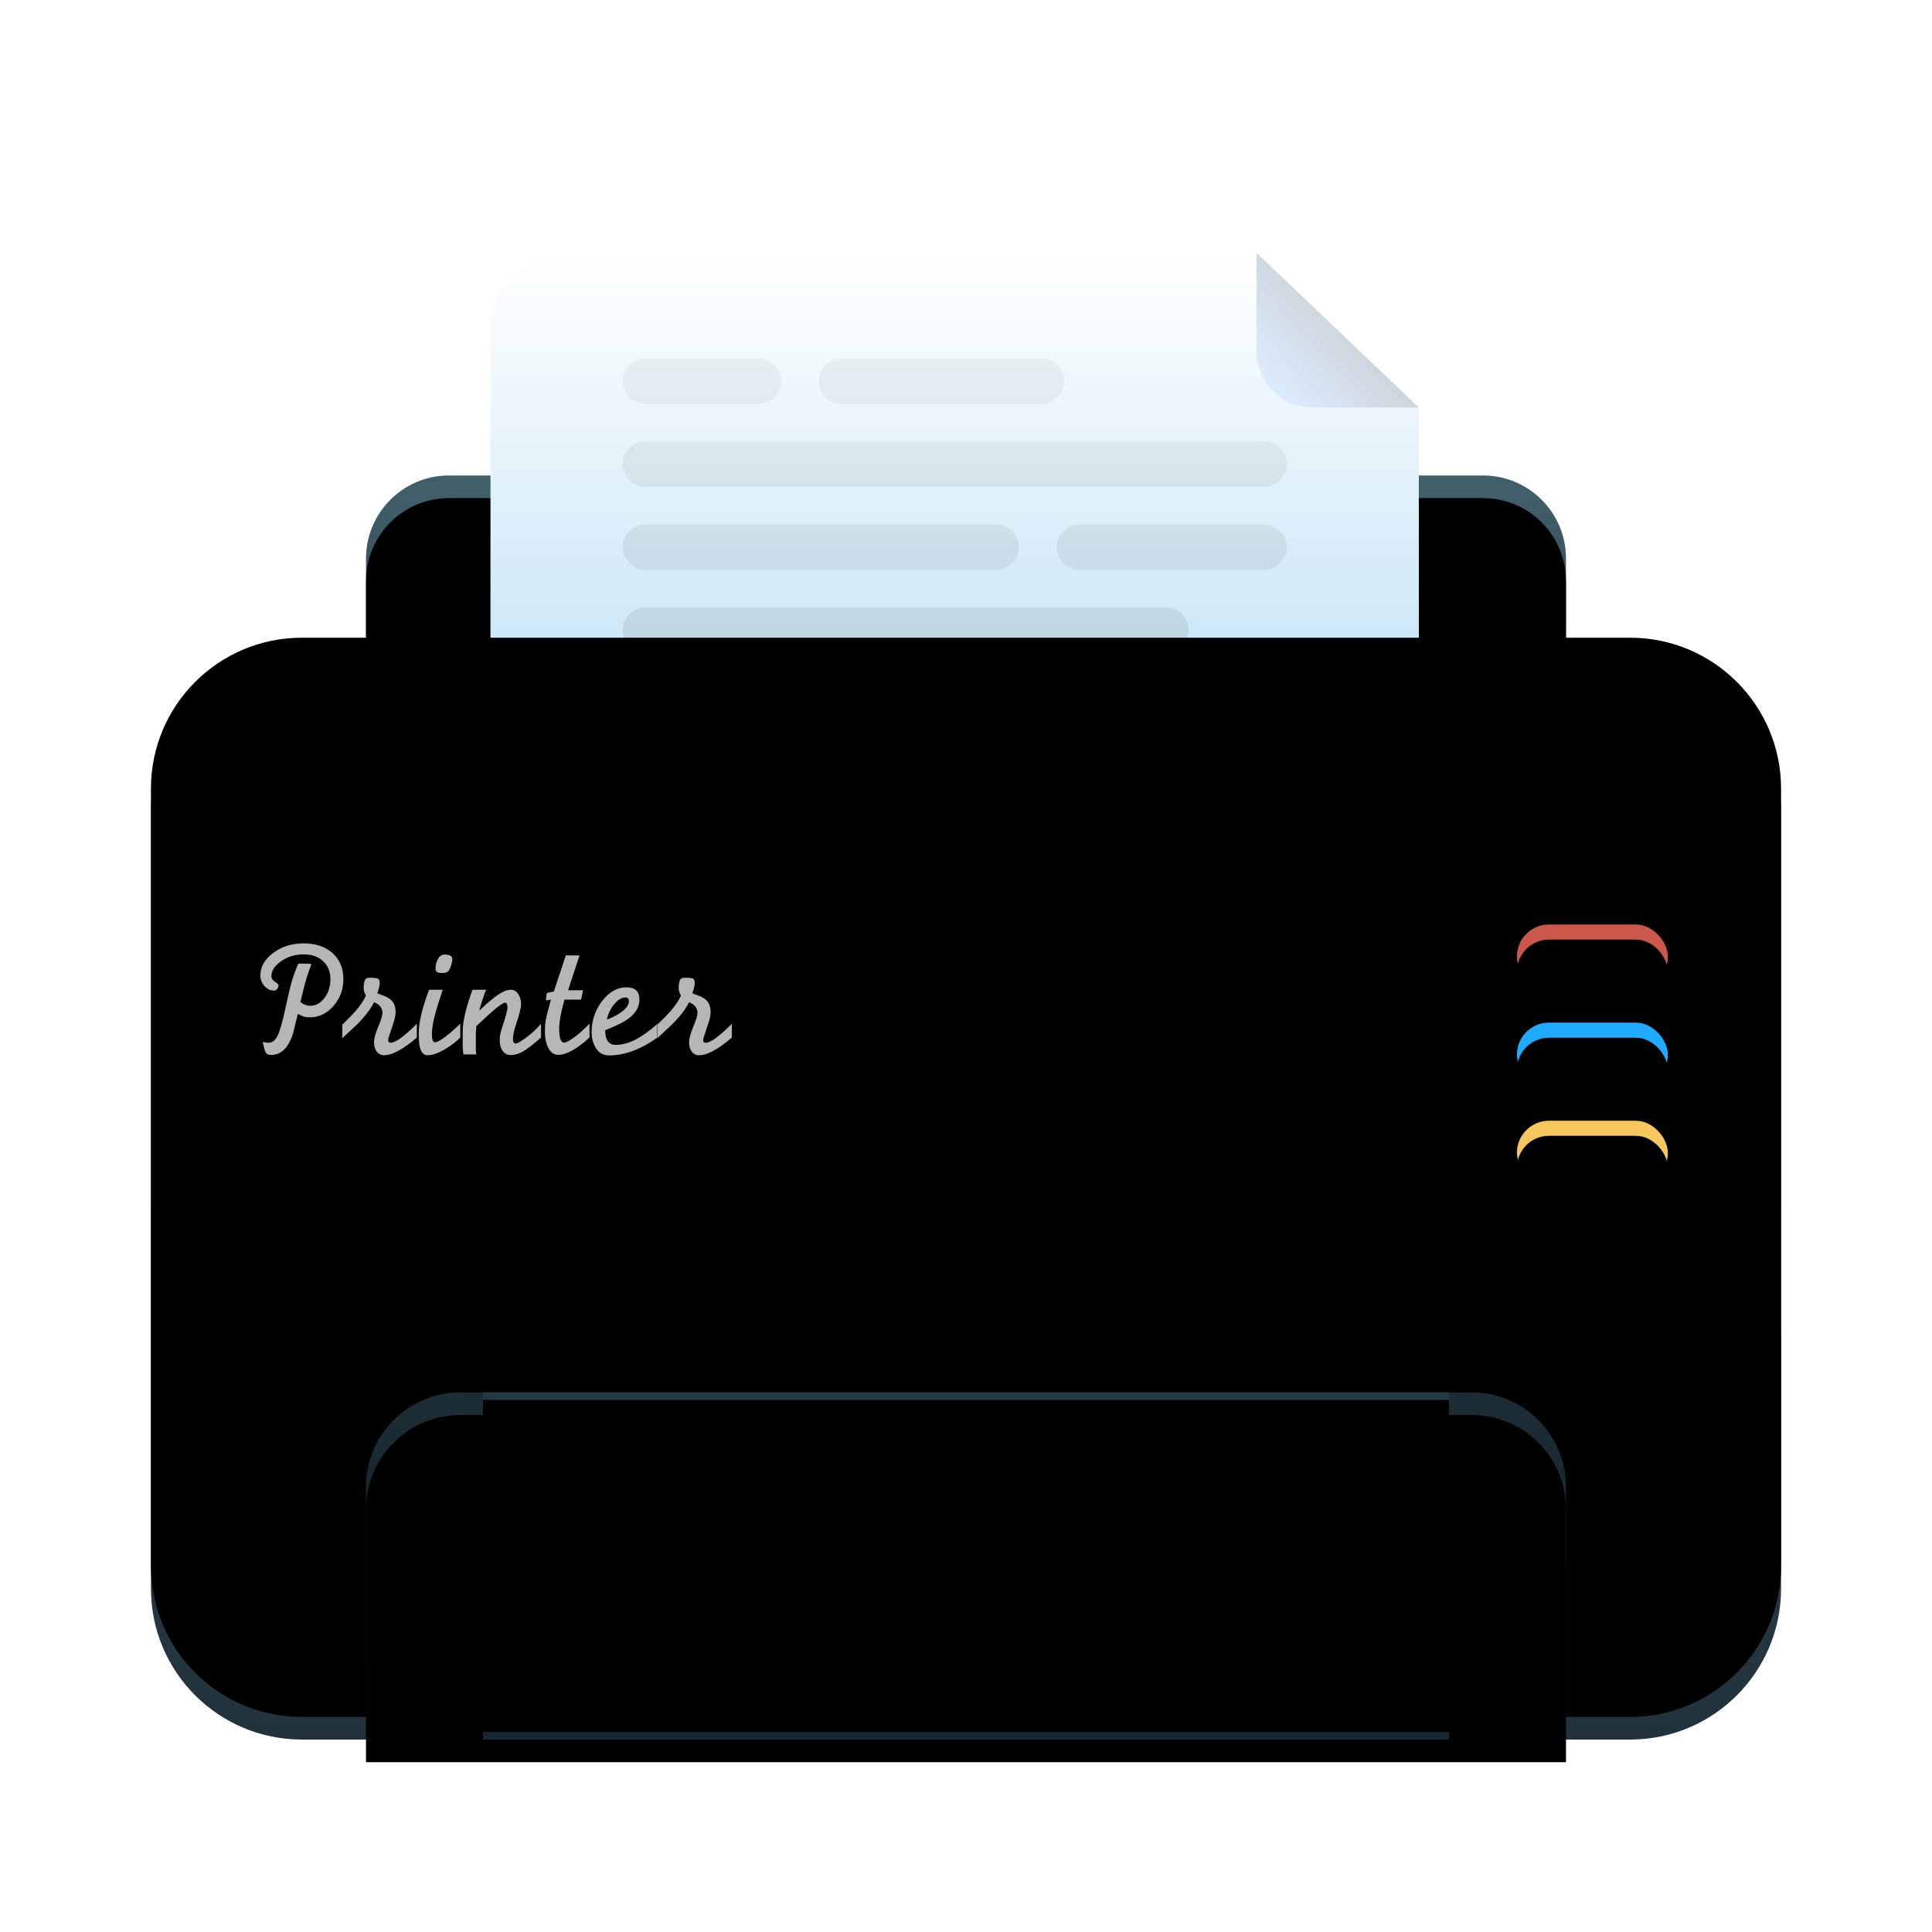 <?xml version="1.0" encoding="UTF-8"?>
<svg width="512px" height="512px" viewBox="0 0 512 512" version="1.1" xmlns="http://www.w3.org/2000/svg" xmlns:xlink="http://www.w3.org/1999/xlink">
    <title>apps/512/dde-printer</title>
    <defs>
        <filter x="-7.9%" y="-6.6%" width="115.7%" height="117.3%" filterUnits="objectBoundingBox" id="filter-1">
            <feOffset dx="0" dy="8" in="SourceAlpha" result="shadowOffsetOuter1"></feOffset>
            <feGaussianBlur stdDeviation="10" in="shadowOffsetOuter1" result="shadowBlurOuter1"></feGaussianBlur>
            <feColorMatrix values="0 0 0 0 0   0 0 0 0 0   0 0 0 0 0  0 0 0 0.2 0" type="matrix" in="shadowBlurOuter1" result="shadowMatrixOuter1"></feColorMatrix>
            <feMerge>
                <feMergeNode in="shadowMatrixOuter1"></feMergeNode>
                <feMergeNode in="SourceGraphic"></feMergeNode>
            </feMerge>
        </filter>
        <linearGradient x1="50%" y1="7.227%" x2="50%" y2="60.079%" id="linearGradient-2">
            <stop stop-color="#415E6B" offset="0%"></stop>
            <stop stop-color="#314956" offset="100%"></stop>
        </linearGradient>
        <path d="M79,59 L353,59 C365.15,59 375,68.85 375,81 L375,124 C375,129.523 370.523,134 365,134 L67,134 C61.477,134 57,129.523 57,124 L57,81 C57,68.85 66.85,59 79,59 Z" id="path-3"></path>
        <filter x="-0.9%" y="-4.0%" width="101.9%" height="108.0%" filterUnits="objectBoundingBox" id="filter-4">
            <feOffset dx="0" dy="6" in="SourceAlpha" result="shadowOffsetInner1"></feOffset>
            <feComposite in="shadowOffsetInner1" in2="SourceAlpha" operator="arithmetic" k2="-1" k3="1" result="shadowInnerInner1"></feComposite>
            <feColorMatrix values="0 0 0 0 1   0 0 0 0 1   0 0 0 0 1  0 0 0 0.099 0" type="matrix" in="shadowInnerInner1"></feColorMatrix>
        </filter>
        <linearGradient x1="50%" y1="1.396%" x2="50%" y2="100%" id="linearGradient-5">
            <stop stop-color="#FFFFFF" offset="0%"></stop>
            <stop stop-color="#FFFFFF" offset="100%"></stop>
        </linearGradient>
        <linearGradient x1="3.067%" y1="-62.318%" x2="3.067%" y2="100%" id="linearGradient-6">
            <stop stop-color="#AAD7F1" offset="0%"></stop>
            <stop stop-color="#AAD7F1" stop-opacity="0" offset="100%"></stop>
        </linearGradient>
        <path d="M0,0 L246,0 L246,68 L203.031,109 L20,109 C8.954,109 1.3527075e-15,100.046 0,89 L0,0 L0,0 Z" id="path-7"></path>
        <linearGradient x1="13.183%" y1="15.651%" x2="59.206%" y2="57.267%" id="linearGradient-8">
            <stop stop-color="#DCEAFD" offset="0%"></stop>
            <stop stop-color="#CCD2D7" offset="100%"></stop>
        </linearGradient>
        <linearGradient x1="50%" y1="0%" x2="50%" y2="100%" id="linearGradient-9">
            <stop stop-color="#000000" stop-opacity="0.08" offset="0%"></stop>
            <stop stop-color="#000000" stop-opacity="0.04" offset="100%"></stop>
        </linearGradient>
        <linearGradient x1="50%" y1="0%" x2="50%" y2="100%" id="linearGradient-10">
            <stop stop-color="#4C6775" offset="0%"></stop>
            <stop stop-color="#597888" offset="12.404%"></stop>
            <stop stop-color="#38505B" offset="13.329%"></stop>
            <stop stop-color="#324A56" offset="32.556%"></stop>
            <stop stop-color="#21323B" offset="100%"></stop>
        </linearGradient>
        <path d="M40,108 L392,108 C414.091,108 432,125.909 432,148 L432,354 C432,376.091 414.091,394 392,394 L40,394 C17.909,394 2.705415e-15,376.091 0,354 L0,148 C-2.705415e-15,125.909 17.909,108 40,108 Z" id="path-11"></path>
        <filter x="-0.7%" y="-1.0%" width="101.4%" height="102.1%" filterUnits="objectBoundingBox" id="filter-12">
            <feOffset dx="0" dy="-6" in="SourceAlpha" result="shadowOffsetInner1"></feOffset>
            <feComposite in="shadowOffsetInner1" in2="SourceAlpha" operator="arithmetic" k2="-1" k3="1" result="shadowInnerInner1"></feComposite>
            <feColorMatrix values="0 0 0 0 0   0 0 0 0 0   0 0 0 0 0  0 0 0 0.25 0" type="matrix" in="shadowInnerInner1"></feColorMatrix>
        </filter>
        <linearGradient x1="50%" y1="0%" x2="50%" y2="100%" id="linearGradient-13">
            <stop stop-color="#1C2D35" offset="0%"></stop>
            <stop stop-color="#101C22" offset="100%"></stop>
        </linearGradient>
        <path d="M82,302 L350,302 C363.807,302 375,313.193 375,327 L375,394 L375,394 L57,394 L57,327 C57,313.193 68.193,302 82,302 Z" id="path-14"></path>
        <filter x="-2.0%" y="-7.1%" width="104.1%" height="114.1%" filterUnits="objectBoundingBox" id="filter-15">
            <feGaussianBlur stdDeviation="3.5" in="SourceAlpha" result="shadowBlurInner1"></feGaussianBlur>
            <feOffset dx="0" dy="6" in="shadowBlurInner1" result="shadowOffsetInner1"></feOffset>
            <feComposite in="shadowOffsetInner1" in2="SourceAlpha" operator="arithmetic" k2="-1" k3="1" result="shadowInnerInner1"></feComposite>
            <feColorMatrix values="0 0 0 0 0   0 0 0 0 0   0 0 0 0 0  0 0 0 0.2 0" type="matrix" in="shadowInnerInner1"></feColorMatrix>
        </filter>
        <linearGradient x1="50%" y1="0%" x2="50%" y2="100%" id="linearGradient-16">
            <stop stop-color="#213A44" offset="0%"></stop>
            <stop stop-color="#162C36" offset="100%"></stop>
        </linearGradient>
        <path d="M88,302 L344,302 L344,320 C344,323.314 341.314,326 338,326 L94,326 C90.686,326 88,323.314 88,320 L88,302 L88,302 Z" id="path-17"></path>
        <filter x="-1.2%" y="-12.5%" width="102.3%" height="125.0%" filterUnits="objectBoundingBox" id="filter-18">
            <feOffset dx="0" dy="6" in="SourceAlpha" result="shadowOffsetInner1"></feOffset>
            <feComposite in="shadowOffsetInner1" in2="SourceAlpha" operator="arithmetic" k2="-1" k3="1" result="shadowInnerInner1"></feComposite>
            <feColorMatrix values="0 0 0 0 0   0 0 0 0 0   0 0 0 0 0  0 0 0 0.132 0" type="matrix" in="shadowInnerInner1" result="shadowMatrixInner1"></feColorMatrix>
            <feOffset dx="0" dy="-4" in="SourceAlpha" result="shadowOffsetInner2"></feOffset>
            <feComposite in="shadowOffsetInner2" in2="SourceAlpha" operator="arithmetic" k2="-1" k3="1" result="shadowInnerInner2"></feComposite>
            <feColorMatrix values="0 0 0 0 1   0 0 0 0 1   0 0 0 0 1  0 0 0 0.033 0" type="matrix" in="shadowInnerInner2" result="shadowMatrixInner2"></feColorMatrix>
            <feMerge>
                <feMergeNode in="shadowMatrixInner1"></feMergeNode>
                <feMergeNode in="shadowMatrixInner2"></feMergeNode>
            </feMerge>
        </filter>
        <linearGradient x1="50%" y1="0%" x2="50%" y2="100%" id="linearGradient-19">
            <stop stop-color="#172D38" offset="0%"></stop>
            <stop stop-color="#142934" offset="100%"></stop>
        </linearGradient>
        <path d="M94,370 L338,370 C341.314,370 344,372.686 344,376 L344,394 L344,394 L88,394 L88,376 C88,372.686 90.686,370 94,370 Z" id="path-20"></path>
        <filter x="-1.2%" y="-12.5%" width="102.3%" height="125.0%" filterUnits="objectBoundingBox" id="filter-21">
            <feOffset dx="0" dy="4" in="SourceAlpha" result="shadowOffsetInner1"></feOffset>
            <feComposite in="shadowOffsetInner1" in2="SourceAlpha" operator="arithmetic" k2="-1" k3="1" result="shadowInnerInner1"></feComposite>
            <feColorMatrix values="0 0 0 0 1   0 0 0 0 1   0 0 0 0 1  0 0 0 0.05 0" type="matrix" in="shadowInnerInner1" result="shadowMatrixInner1"></feColorMatrix>
            <feOffset dx="0" dy="-6" in="SourceAlpha" result="shadowOffsetInner2"></feOffset>
            <feComposite in="shadowOffsetInner2" in2="SourceAlpha" operator="arithmetic" k2="-1" k3="1" result="shadowInnerInner2"></feComposite>
            <feColorMatrix values="0 0 0 0 0   0 0 0 0 0   0 0 0 0 0  0 0 0 0.1 0" type="matrix" in="shadowInnerInner2" result="shadowMatrixInner2"></feColorMatrix>
            <feMerge>
                <feMergeNode in="shadowMatrixInner1"></feMergeNode>
                <feMergeNode in="shadowMatrixInner2"></feMergeNode>
            </feMerge>
        </filter>
        <rect id="path-22" x="0" y="0" width="40" height="17" rx="8.5"></rect>
        <filter x="-12.5%" y="-17.6%" width="125.0%" height="170.6%" filterUnits="objectBoundingBox" id="filter-23">
            <feOffset dx="0" dy="4" in="SourceAlpha" result="shadowOffsetOuter1"></feOffset>
            <feGaussianBlur stdDeviation="1" in="shadowOffsetOuter1" result="shadowBlurOuter1"></feGaussianBlur>
            <feColorMatrix values="0 0 0 0 0   0 0 0 0 0   0 0 0 0 0  0 0 0 0.18 0" type="matrix" in="shadowBlurOuter1"></feColorMatrix>
        </filter>
        <filter x="-10.0%" y="-11.8%" width="120.0%" height="158.8%" filterUnits="objectBoundingBox" id="filter-24">
            <feOffset dx="0" dy="4" in="SourceAlpha" result="shadowOffsetInner1"></feOffset>
            <feComposite in="shadowOffsetInner1" in2="SourceAlpha" operator="arithmetic" k2="-1" k3="1" result="shadowInnerInner1"></feComposite>
            <feColorMatrix values="0 0 0 0 1   0 0 0 0 1   0 0 0 0 1  0 0 0 0.15 0" type="matrix" in="shadowInnerInner1"></feColorMatrix>
        </filter>
        <rect id="path-25" x="0" y="26" width="40" height="17" rx="8.5"></rect>
        <filter x="-12.5%" y="-17.6%" width="125.0%" height="170.6%" filterUnits="objectBoundingBox" id="filter-26">
            <feOffset dx="0" dy="4" in="SourceAlpha" result="shadowOffsetOuter1"></feOffset>
            <feGaussianBlur stdDeviation="1" in="shadowOffsetOuter1" result="shadowBlurOuter1"></feGaussianBlur>
            <feColorMatrix values="0 0 0 0 0   0 0 0 0 0   0 0 0 0 0  0 0 0 0.18 0" type="matrix" in="shadowBlurOuter1"></feColorMatrix>
        </filter>
        <filter x="-10.0%" y="-11.8%" width="120.0%" height="158.8%" filterUnits="objectBoundingBox" id="filter-27">
            <feOffset dx="0" dy="4" in="SourceAlpha" result="shadowOffsetInner1"></feOffset>
            <feComposite in="shadowOffsetInner1" in2="SourceAlpha" operator="arithmetic" k2="-1" k3="1" result="shadowInnerInner1"></feComposite>
            <feColorMatrix values="0 0 0 0 1   0 0 0 0 1   0 0 0 0 1  0 0 0 0.2 0" type="matrix" in="shadowInnerInner1"></feColorMatrix>
        </filter>
        <rect id="path-28" x="0" y="52" width="40" height="17" rx="8.5"></rect>
        <filter x="-12.5%" y="-17.6%" width="125.0%" height="170.6%" filterUnits="objectBoundingBox" id="filter-29">
            <feOffset dx="0" dy="4" in="SourceAlpha" result="shadowOffsetOuter1"></feOffset>
            <feGaussianBlur stdDeviation="1" in="shadowOffsetOuter1" result="shadowBlurOuter1"></feGaussianBlur>
            <feColorMatrix values="0 0 0 0 0   0 0 0 0 0   0 0 0 0 0  0 0 0 0.18 0" type="matrix" in="shadowBlurOuter1"></feColorMatrix>
        </filter>
        <filter x="-10.0%" y="-11.8%" width="120.0%" height="158.8%" filterUnits="objectBoundingBox" id="filter-30">
            <feOffset dx="0" dy="4" in="SourceAlpha" result="shadowOffsetInner1"></feOffset>
            <feComposite in="shadowOffsetInner1" in2="SourceAlpha" operator="arithmetic" k2="-1" k3="1" result="shadowInnerInner1"></feComposite>
            <feColorMatrix values="0 0 0 0 1   0 0 0 0 1   0 0 0 0 1  0 0 0 0.35 0" type="matrix" in="shadowInnerInner1"></feColorMatrix>
        </filter>
    </defs>
    <g id="apps/512/dde-printer" stroke="none" stroke-width="1" fill="none" fill-rule="evenodd">
        <g id="编组-3" filter="url(#filter-1)" transform="translate(40, 59)">
            <g id="矩形备份-2">
                <use fill="url(#linearGradient-2)" fill-rule="evenodd" xlink:href="#path-3"></use>
                <use fill="black" fill-opacity="1" filter="url(#filter-4)" xlink:href="#path-3"></use>
            </g>
            <g id="编组" transform="translate(213, 54.5) scale(1, -1) translate(-213, -54.5)translate(90, 0)">
                <g id="编组-4">
                    <g id="矩形备份-4">
                        <use fill="url(#linearGradient-5)" xlink:href="#path-7"></use>
                        <use fill="url(#linearGradient-6)" xlink:href="#path-7"></use>
                    </g>
                    <path d="M203,83 L203,109 L203,109 L246,68 L218,68 C209.716,68 203,74.716 203,83 Z" id="路径-7" fill="url(#linearGradient-8)"></path>
                </g>
                <path d="M41,3 L179,3 C182.314,3 185,5.686 185,9 C185,12.314 182.314,15 179,15 L41,15 C37.686,15 35,12.314 35,9 C35,5.686 37.686,3 41,3 Z M41,25 L134,25 C137.314,25 140,27.686 140,31 C140,34.314 137.314,37 134,37 L41,37 C37.686,37 35,34.314 35,31 C35,27.686 37.686,25 41,25 Z M156,25 L205,25 C208.314,25 211,27.686 211,31 C211,34.314 208.314,37 205,37 L156,37 C152.686,37 150,34.314 150,31 C150,27.686 152.686,25 156,25 Z M41,47 L205,47 C208.314,47 211,49.686 211,53 C211,56.314 208.314,59 205,59 L41,59 C37.686,59 35,56.314 35,53 C35,49.686 37.686,47 41,47 Z M41,69 L71,69 C74.314,69 77,71.686 77,75 C77,78.314 74.314,81 71,81 L41,81 C37.686,81 35,78.314 35,75 C35,71.686 37.686,69 41,69 Z M93,69 L146,69 C149.314,69 152,71.686 152,75 C152,78.314 149.314,81 146,81 L93,81 C89.686,81 87,78.314 87,75 C87,71.686 89.686,69 93,69 Z" id="形状结合" fill="url(#linearGradient-9)"></path>
            </g>
            <g id="矩形备份">
                <use fill="url(#linearGradient-10)" fill-rule="evenodd" xlink:href="#path-11"></use>
                <use fill="black" fill-opacity="1" filter="url(#filter-12)" xlink:href="#path-11"></use>
            </g>
            <path d="M39.871,197.438 L39.613,198.555 C40.473,199.214 41.346,199.543 42.234,199.543 C43.695,199.543 44.949,198.848 45.994,197.459 C47.04,196.07 47.562,194.415 47.562,192.496 C47.562,190.52 46.918,188.93 45.629,187.727 C44.34,186.523 42.635,185.922 40.516,185.922 C38.138,185.922 36.076,186.566 34.328,187.855 C32.724,189.03 31.922,190.305 31.922,191.68 C31.922,192.281 32.237,192.783 32.867,193.184 C33.497,193.585 33.812,193.871 33.812,194.043 C33.812,194.444 33.698,194.788 33.469,195.074 C33.24,195.361 32.939,195.504 32.566,195.504 C31.621,195.504 30.79,195.103 30.074,194.301 C29.358,193.499 29,192.568 29,191.508 C29,189.216 30.131,187.225 32.395,185.535 C34.658,183.845 37.336,183 40.43,183 C43.638,183 46.202,183.859 48.121,185.578 C50.04,187.297 51,189.603 51,192.496 C51,195.217 50.126,197.581 48.379,199.586 C46.632,201.591 44.555,202.594 42.148,202.594 C41.461,202.594 40.967,202.551 40.666,202.465 C40.365,202.379 39.785,202.121 38.926,201.691 C38.496,203.41 38.081,205.115 37.68,206.805 C36.477,210.643 34.543,212.562 31.879,212.562 C31.249,212.562 30.812,212.419 30.568,212.133 C30.325,211.846 30.089,211.202 29.859,210.199 L29.645,209.125 C30.361,209.268 30.876,209.34 31.191,209.34 C32.194,209.34 33.003,208.678 33.619,207.355 C34.235,206.032 34.93,203.544 35.703,199.891 C36.305,197.13 36.777,195.102 37.121,193.807 C37.665,191.823 38.31,190.011 39.055,188.371 L41.848,188.371 C42.134,188.457 42.363,188.514 42.535,188.543 C42.134,189.517 41.733,190.641 41.332,191.916 C40.931,193.191 40.444,195.031 39.871,197.438 Z M50.699,208.137 L50.699,204.57 C52.303,202.995 53.435,201.835 54.094,201.09 C55.383,199.629 56.342,198.225 56.973,196.879 C56.572,196.077 56.371,195.432 56.371,194.945 C56.371,194.057 56.464,193.363 56.65,192.861 C56.837,192.36 57.288,192.109 58.004,192.109 C59.178,192.109 59.909,192.195 60.195,192.367 C60.482,192.539 60.625,192.94 60.625,193.57 C60.625,194.201 60.41,195.089 59.98,196.234 C61.441,196.75 62.43,197.165 62.945,197.48 C64.206,198.225 64.836,199.457 64.836,201.176 C64.836,202.007 64.635,203.009 64.234,204.184 C63.318,206.848 62.859,208.323 62.859,208.609 C62.859,209.096 63.089,209.34 63.547,209.34 C64.807,209.34 67.113,207.664 70.465,204.312 L70.465,207.965 C66.827,211.087 63.934,212.648 61.785,212.648 C60.983,212.648 60.339,212.333 59.852,211.703 C59.365,211.073 59.121,210.257 59.121,209.254 C59.121,208.251 59.493,206.862 60.238,205.086 C60.983,203.31 61.355,202.092 61.355,201.434 C61.355,200.145 60.611,199.199 59.121,198.598 C58.204,200.488 56.586,202.565 54.266,204.828 C53.492,205.573 52.303,206.676 50.699,208.137 Z M81.98,204.312 L81.98,207.965 C80.863,209.082 79.531,210.099 77.984,211.016 C76.151,212.104 74.604,212.648 73.344,212.648 C72.284,212.648 71.582,211.904 71.238,210.414 C71.066,209.669 70.98,208.495 70.98,206.891 C70.98,205.344 71.224,203.568 71.711,201.562 C72.198,199.557 72.871,197.466 73.73,195.289 L77.34,195.289 L76.91,196.578 C76.022,199.242 75.392,201.376 75.02,202.98 C74.647,204.585 74.461,205.974 74.461,207.148 C74.461,208.523 74.733,209.211 75.277,209.211 C75.993,209.211 77.368,208.352 79.402,206.633 C80.262,205.888 81.121,205.115 81.98,204.312 Z M77.77,185.965 C79.173,185.965 79.875,186.366 79.875,187.168 C79.875,187.626 79.76,188.206 79.531,188.908 C79.302,189.61 79.037,190.111 78.736,190.412 C78.436,190.713 77.87,190.863 77.039,190.863 C75.951,190.863 75.406,190.505 75.406,189.789 C75.406,188.786 75.628,187.898 76.072,187.125 C76.516,186.352 77.082,185.965 77.77,185.965 Z M85.211,195.289 L88.812,195.289 C88.411,196.349 88.075,197.294 87.803,198.125 C87.531,198.956 87.266,199.858 87.008,200.832 C89.185,198.77 90.896,197.33 92.143,196.514 C93.389,195.697 94.484,195.289 95.43,195.289 C96.174,195.289 96.805,195.661 97.32,196.406 C97.836,197.151 98.094,198.082 98.094,199.199 C98.094,200.059 97.607,201.949 96.633,204.871 C96.174,206.246 95.945,207.392 95.945,208.309 C95.945,209.139 96.174,209.555 96.633,209.555 C97.005,209.555 97.807,209.125 99.039,208.266 C100.586,207.177 102.033,205.859 103.379,204.312 L103.379,207.965 L102.477,208.738 C100.815,210.171 99.462,211.173 98.416,211.746 C97.37,212.319 96.361,212.605 95.387,212.605 C94.47,212.605 93.747,212.24 93.217,211.51 C92.687,210.779 92.422,209.798 92.422,208.566 C92.422,207.678 92.637,206.59 93.066,205.301 C94.012,202.436 94.484,200.674 94.484,200.016 C94.484,199.156 94.27,198.727 93.84,198.727 C93.124,198.727 90.746,200.646 86.707,204.484 L86.234,204.914 C86.206,205.372 86.177,205.824 86.148,206.268 C86.12,206.712 86.105,207.005 86.105,207.148 L86.105,211.445 L86.234,212.434 L82.797,212.434 C82.682,211.546 82.625,210.729 82.625,209.984 L82.625,206.289 C82.625,203.682 83.487,200.016 85.211,195.289 Z M106.773,195.762 L109.958,186.18 L113.574,186.184 L110.551,195.431 L114.508,195.418 L113.992,197.91 L109.609,197.91 L109.395,198.646 C108.993,200.118 108.693,201.424 108.492,202.565 C108.292,203.705 108.191,204.708 108.191,205.573 C108.191,208.056 108.621,209.297 109.48,209.297 C109.939,209.297 110.712,208.921 111.801,208.17 C113.147,207.246 114.622,205.945 116.227,204.27 L116.227,207.941 C114.336,209.697 112.574,210.965 110.941,211.742 C109.796,212.289 108.807,212.562 107.977,212.562 C106.888,212.562 106.021,211.993 105.377,210.855 C104.732,209.717 104.41,208.211 104.41,206.339 C104.41,205.157 104.482,204.163 104.625,203.356 C104.768,202.549 105.112,201.166 105.656,199.207 L106,197.91 L104.668,198.125 L104.84,196.464 C104.868,196.244 105.076,196.092 105.463,196.01 C105.85,195.927 106.286,195.845 106.773,195.762 Z M134.273,204.312 L134.273,207.922 C129.862,211.102 125.579,212.691 121.426,212.691 C119.908,212.691 118.755,212.068 117.967,210.822 C117.179,209.576 116.785,208.165 116.785,206.59 C116.785,203.467 117.716,200.696 119.578,198.275 C121.44,195.855 123.589,194.645 126.023,194.645 C128.315,194.645 129.461,195.733 129.461,197.91 C129.461,199.858 128.458,201.562 126.453,203.023 C125.393,203.797 123.674,204.671 121.297,205.645 L120.395,206.031 L120.395,206.203 C120.395,207.177 120.552,207.965 120.867,208.566 C121.326,209.454 122.056,209.898 123.059,209.898 C124.777,209.898 126.51,209.462 128.258,208.588 C130.005,207.714 132.01,206.289 134.273,204.312 Z M120.824,203.195 C122.6,202.536 124.018,201.77 125.078,200.896 C126.138,200.023 126.668,199.156 126.668,198.297 C126.668,197.667 126.339,197.352 125.68,197.352 C124.734,197.352 123.775,197.932 122.801,199.092 C121.827,200.252 121.168,201.62 120.824,203.195 Z M134.188,208.137 L134.188,204.57 C135.792,202.995 136.923,201.835 137.582,201.09 C138.871,199.629 139.831,198.225 140.461,196.879 C140.06,196.077 139.859,195.432 139.859,194.945 C139.859,194.057 139.952,193.363 140.139,192.861 C140.325,192.36 140.776,192.109 141.492,192.109 C142.667,192.109 143.397,192.195 143.684,192.367 C143.97,192.539 144.113,192.94 144.113,193.57 C144.113,194.201 143.898,195.089 143.469,196.234 C144.93,196.75 145.918,197.165 146.434,197.48 C147.694,198.225 148.324,199.457 148.324,201.176 C148.324,202.007 148.124,203.009 147.723,204.184 C146.806,206.848 146.348,208.323 146.348,208.609 C146.348,209.096 146.577,209.34 147.035,209.34 C148.296,209.34 150.602,207.664 153.953,204.312 L153.953,207.965 C150.315,211.087 147.422,212.648 145.273,212.648 C144.471,212.648 143.827,212.333 143.34,211.703 C142.853,211.073 142.609,210.257 142.609,209.254 C142.609,208.251 142.982,206.862 143.727,205.086 C144.471,203.31 144.844,202.092 144.844,201.434 C144.844,200.145 144.099,199.199 142.609,198.598 C141.693,200.488 140.074,202.565 137.754,204.828 C136.98,205.573 135.792,206.676 134.188,208.137 Z" id="Printer" fill="#B6B6B6"></path>
            <g id="矩形">
                <use fill="url(#linearGradient-13)" fill-rule="evenodd" xlink:href="#path-14"></use>
                <use fill="black" fill-opacity="1" filter="url(#filter-15)" xlink:href="#path-14"></use>
            </g>
            <g id="矩形">
                <use fill="url(#linearGradient-16)" fill-rule="evenodd" xlink:href="#path-17"></use>
                <use fill="black" fill-opacity="1" filter="url(#filter-18)" xlink:href="#path-17"></use>
            </g>
            <g id="矩形备份-4">
                <use fill="url(#linearGradient-19)" fill-rule="evenodd" xlink:href="#path-20"></use>
                <use fill="black" fill-opacity="1" filter="url(#filter-21)" xlink:href="#path-20"></use>
            </g>
            <g id="编组-2" transform="translate(362, 178)">
                <g id="矩形">
                    <use fill="black" fill-opacity="1" filter="url(#filter-23)" xlink:href="#path-22"></use>
                    <use fill="#CC584C" fill-rule="evenodd" xlink:href="#path-22"></use>
                    <use fill="black" fill-opacity="1" filter="url(#filter-24)" xlink:href="#path-22"></use>
                </g>
                <g id="矩形备份-2">
                    <use fill="black" fill-opacity="1" filter="url(#filter-26)" xlink:href="#path-25"></use>
                    <use fill="#1FABFF" fill-rule="evenodd" xlink:href="#path-25"></use>
                    <use fill="black" fill-opacity="1" filter="url(#filter-27)" xlink:href="#path-25"></use>
                </g>
                <g id="矩形备份-3">
                    <use fill="black" fill-opacity="1" filter="url(#filter-29)" xlink:href="#path-28"></use>
                    <use fill="#F7C65C" fill-rule="evenodd" xlink:href="#path-28"></use>
                    <use fill="black" fill-opacity="1" filter="url(#filter-30)" xlink:href="#path-28"></use>
                </g>
            </g>
        </g>
        <g id="Guide/512" transform="translate(15, 15)"></g>
    </g>
</svg>